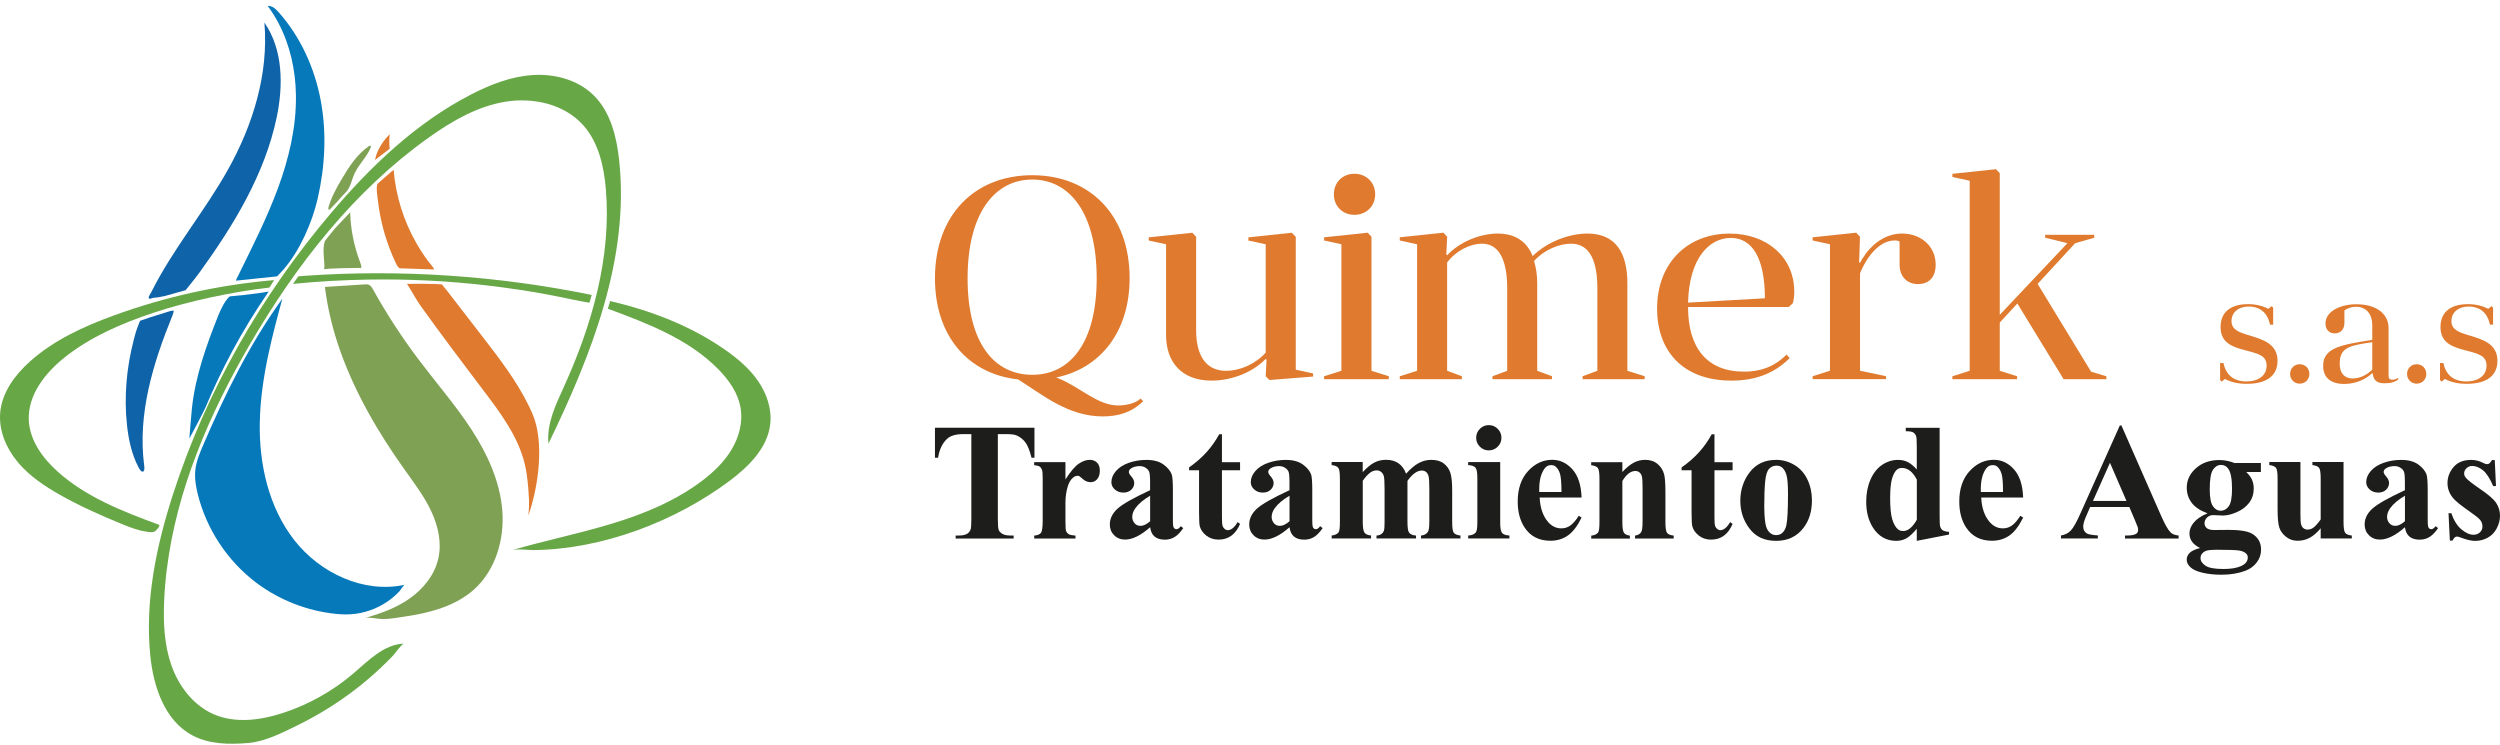 <svg width="369" height="110" viewBox="0 0 369 110" fill="none" xmlns="http://www.w3.org/2000/svg">
<path d="M54.321 60.814C51.132 55.042 48.753 48.87 47.959 42.352C49.919 42.225 51.878 42.103 53.838 41.977C54.028 41.967 54.223 41.952 54.399 42.016C54.715 42.128 54.906 42.45 55.071 42.747C57.075 46.35 59.332 49.816 61.813 53.106C64.402 56.538 67.239 59.79 69.584 63.388C71.929 66.985 73.786 71.022 74.137 75.307C74.488 79.592 73.153 84.155 69.95 87.021C67.883 88.874 65.24 89.873 62.569 90.487C61.175 90.809 59.771 90.999 58.357 91.219C57.67 91.326 57.026 91.375 56.324 91.365C55.622 91.355 54.496 91.038 53.843 91.219C56.197 90.57 58.532 89.717 60.522 88.299C62.511 86.88 64.144 84.852 64.69 82.468C65.231 80.114 64.67 77.623 63.642 75.439C62.613 73.254 61.141 71.314 59.742 69.35C57.791 66.615 55.944 63.763 54.316 60.809L54.321 60.814Z" fill="#7FA154"/>
<path d="M24.612 84.087C24.427 85.588 24.3 87.1 24.232 88.621C24.086 91.877 24.232 95.207 25.324 98.273C26.416 101.339 28.576 104.147 31.569 105.434C34.733 106.794 38.394 106.322 41.67 105.264C45.497 104.03 49.07 102.032 52.132 99.424C54.384 97.498 56.665 95.109 59.624 94.997C59.312 95.012 58.274 96.499 58.016 96.762C57.445 97.361 56.855 97.946 56.251 98.517C55.047 99.657 53.784 100.735 52.468 101.744C49.84 103.767 47.008 105.532 44.034 106.994C41.748 108.116 39.159 109.461 36.605 109.671C33.836 109.895 30.882 109.875 28.371 108.53C24.281 106.336 22.633 101.315 22.175 96.698C21.385 88.698 23.057 80.635 25.529 72.982C30.438 57.767 38.53 43.63 48.87 31.432C54.745 24.505 61.462 18.099 69.54 13.941C72.397 12.469 75.463 11.274 78.671 11.075C81.879 10.875 85.257 11.772 87.563 14.009C90.103 16.471 91.014 20.152 91.39 23.671C92.94 38.145 87.304 52.37 80.957 65.474C80.66 62.574 82.005 59.79 83.214 57.133C87.377 47.968 90.268 37.95 89.425 27.922C89.137 24.529 88.343 21 86.071 18.465C83.287 15.364 78.71 14.341 74.595 15.014C70.481 15.686 66.761 17.831 63.364 20.244C52.263 28.117 43.693 39.11 36.853 50.874C30.882 61.14 26.055 72.348 24.617 84.087H24.612Z" fill="#67A746"/>
<path d="M2.823 68.438C2.73 68.331 2.637 68.224 2.545 68.111C0.877 66.084 -0.21 63.466 0.034 60.853C0.312 57.894 2.218 55.319 4.431 53.345C7.966 50.186 12.373 48.173 16.828 46.554C24.428 43.785 32.399 42.03 40.457 41.343C39.984 42.138 39.755 42.45 39.755 42.45C34.437 43.035 27.695 44.478 22.62 46.174C17.964 47.729 13.377 49.699 9.535 52.755C6.64 55.061 4.071 58.347 4.251 62.047C4.397 65.011 6.294 67.624 8.507 69.608C12.719 73.391 18.14 75.497 23.453 77.452C23.775 77.569 22.985 78.354 22.888 78.412C22.464 78.671 21.84 78.505 21.386 78.432C20.177 78.237 19.022 77.769 17.891 77.306C14.757 76.019 11.651 74.639 8.707 72.957C6.547 71.724 4.451 70.31 2.818 68.443L2.823 68.438Z" fill="#67A746"/>
<path d="M93.57 76.214C97.163 74.912 100.624 73.25 103.656 70.944C105.363 69.647 106.937 68.131 108.024 66.284C109.112 64.436 109.677 62.228 109.297 60.117C108.912 58.001 107.62 56.149 106.123 54.603C101.741 50.079 95.623 47.754 89.719 45.565C89.836 45.19 89.948 44.814 90.065 44.434C96.086 45.848 101.975 48.095 107.04 51.639C108.882 52.931 110.637 54.408 111.91 56.266C113.182 58.123 113.952 60.395 113.684 62.632C113.275 66.103 110.55 68.823 107.751 70.925C99.708 76.96 88.939 81.069 78.828 81.191C77.839 81.201 76.425 80.957 75.484 81.23C80.315 79.817 85.258 78.812 90.075 77.365C91.245 77.013 92.41 76.633 93.56 76.219L93.57 76.214Z" fill="#67A746"/>
<path d="M76.776 42.791C75.138 42.538 73.5 42.318 71.858 42.128C66.086 41.46 60.265 41.168 54.454 41.265C50.734 41.324 46.947 41.529 43.242 41.904L44.041 40.788C44.041 40.788 44.704 40.729 45.109 40.7C59.148 39.72 73.554 40.7 87.336 43.537L86.999 44.683C86.999 44.683 85.186 44.366 84.757 44.268C83.338 43.961 81.91 43.674 80.481 43.41C79.253 43.186 78.015 42.977 76.781 42.786L76.776 42.791Z" fill="#67A746"/>
<path d="M50.002 33.12C50.563 32.525 51.124 31.93 51.684 31.34C51.753 33.807 52.235 36.259 53.103 38.565C53.171 38.74 53.474 39.511 53.288 39.54C53.288 39.54 47.877 39.574 47.858 39.774C47.974 38.414 47.497 36.834 47.965 35.557C47.965 35.557 48.92 34.324 49.447 33.709C49.622 33.505 49.817 33.314 50.002 33.12Z" fill="#7FA154"/>
<path d="M52.303 25.671C51.864 26.641 51.801 27.523 51.099 28.318C50.66 28.82 50.416 28.985 50.011 29.512C49.816 29.765 49.114 30.428 48.905 30.672C48.851 30.736 48.656 30.979 48.559 30.955C48.417 30.916 48.466 30.662 48.49 30.565C48.919 29.088 49.67 27.728 50.455 26.402C51.537 24.569 52.737 22.726 54.501 21.537C54.545 21.507 54.594 21.478 54.643 21.488C54.76 21.507 54.75 21.683 54.706 21.795C54.165 23.121 53.068 24.14 52.425 25.417C52.381 25.505 52.337 25.593 52.298 25.68L52.303 25.671Z" fill="#7FA154"/>
<path d="M39.615 52.293C38.913 55.588 38.416 58.918 38.347 62.286C38.216 68.463 39.639 74.864 43.446 79.734C47.254 84.604 53.713 87.631 59.748 86.31C59.558 86.349 59.105 87.115 58.949 87.28C58.598 87.656 58.222 88.007 57.818 88.324C57.053 88.933 56.199 89.44 55.297 89.825C53.425 90.615 51.632 90.82 49.628 90.615C45.338 90.181 41.17 88.558 37.738 85.945C33.526 82.737 30.459 78.062 29.187 72.924C28.904 71.778 28.709 70.598 28.826 69.423C28.958 68.136 29.465 66.918 29.977 65.723C33.214 58.172 36.855 50.742 41.677 44.088C40.931 46.799 40.205 49.533 39.62 52.283L39.615 52.293Z" fill="#0679BB"/>
<path d="M41.115 3.426C40.647 2.539 40.116 1.686 39.511 0.881C40.135 0.803 40.672 1.296 41.091 1.764C44.343 5.405 46.434 10.012 47.336 14.809C48.238 19.606 47.979 24.584 46.882 29.341C46.073 32.866 44.23 37.039 41.851 39.769C41.417 40.266 40.896 40.793 40.896 40.793L34.851 41.422C34.754 41.427 35.085 40.822 35.197 40.598C37.264 36.391 39.394 32.198 41.018 27.801C42.641 23.404 43.748 18.758 43.679 14.068C43.631 10.388 42.822 6.668 41.11 3.426H41.115Z" fill="#0679BB"/>
<path d="M34.227 51.941C32.803 54.598 31.506 57.323 30.346 60.107C30.078 60.751 27.948 64.743 27.948 64.743C27.948 64.743 28.177 61.701 28.323 60.307C28.825 55.549 30.458 50.967 32.233 46.53C32.574 45.682 33.208 44.332 33.91 43.747C33.91 43.747 37.522 43.435 39.662 43.03C37.683 45.897 35.869 48.875 34.222 51.941H34.227Z" fill="#0679BB"/>
<path d="M24.325 43.698C24.325 43.698 24.282 43.708 24.262 43.708C23.736 43.805 23.17 43.927 22.639 43.956C22.41 43.971 22.093 44.244 21.956 43.995C21.854 43.81 22.239 43.308 22.322 43.137C25.505 36.751 30.185 31.233 33.666 25.007C37.351 18.412 39.672 10.855 39.023 3.328C41.788 7.306 41.831 12.601 40.837 17.344C39.072 25.739 34.485 33.261 29.454 40.212C28.84 41.061 27.397 42.83 27.397 42.83L24.325 43.693V43.698Z" fill="#0F63A8"/>
<path d="M19.733 50.172C19.831 49.787 19.938 49.407 20.05 49.026C20.211 48.471 20.674 47.349 20.674 47.349C20.674 47.349 21.708 46.984 22.2 46.828C23.175 46.52 24.155 46.218 25.13 45.911C25.228 45.882 25.569 45.833 25.662 45.872C25.662 45.872 25.549 46.335 25.457 46.56C22.585 53.618 20.299 61.087 21.274 68.643C21.303 68.858 21.391 69.472 21.133 69.599C20.855 69.735 20.548 69.179 20.45 68.989C19.436 67.054 18.968 64.87 18.739 62.701C18.291 58.508 18.68 54.247 19.743 50.167L19.733 50.172Z" fill="#0F63A8"/>
<path d="M78.112 60.024C78.278 60.37 78.439 60.726 78.594 61.082C80.388 65.235 79.491 71.846 77.975 76.112C78.102 75.136 78.102 74.127 78.078 73.742C77.98 71.978 77.868 70.203 77.454 68.487C76.464 64.373 73.822 60.882 71.263 57.509C68.177 53.443 65.11 49.358 62.132 45.214C61.405 44.205 60.82 43.059 60.075 41.899C61.454 41.87 62.868 41.889 64.135 41.914C64.447 41.919 64.906 41.967 65.218 41.977C65.218 41.977 65.715 42.562 65.968 42.894C67.728 45.17 69.483 47.447 71.243 49.723C73.773 52.999 76.323 56.314 78.112 60.029V60.024Z" fill="#DF7A2E"/>
<path d="M61.459 35.893C61.971 36.79 62.536 37.658 63.151 38.487C63.312 38.706 64.023 39.51 64.082 39.774L58.968 39.598C58.715 39.423 58.563 39.13 58.432 38.852C57.033 35.913 56.131 32.734 55.765 29.502C55.687 28.82 55.497 27.811 55.697 27.152C55.697 27.152 57.959 25.149 58.1 25.071C58.407 28.868 59.572 32.588 61.459 35.893Z" fill="#DF7A2E"/>
<path d="M55.355 23.613L57.52 21.946C57.52 21.946 57.373 21.015 57.52 19.83C57.52 19.83 55.765 21.39 55.355 23.613Z" fill="#DF7A2E"/>
<path d="M327.691 53.577H328.175C328.659 55.793 330.209 56.303 331.57 56.303C333.35 56.303 334.55 55.426 334.55 53.971C334.55 52.515 333.397 52.217 331.592 51.755C329.695 51.245 327.756 50.74 327.756 48.264C327.756 46.325 328.935 44.891 331.846 44.891C332.931 44.891 333.972 45.146 334.805 45.582L335.289 45.189L335.518 45.422V47.919H335.056C334.594 45.703 333.047 45.241 331.937 45.241C330.343 45.241 329.371 46.144 329.371 47.388C329.371 48.632 330.412 49.051 331.959 49.491C333.993 50.113 336.162 50.74 336.162 53.258C336.162 55.223 334.866 56.653 331.609 56.653C330.386 56.653 329.298 56.419 328.4 55.936L327.916 56.329L327.687 56.096V53.577H327.691Z" fill="#DF7A2E"/>
<path d="M339.427 53.759C340.261 53.759 340.861 54.381 340.861 55.193C340.861 56.005 340.261 56.627 339.427 56.627C338.641 56.627 338.019 56.005 338.019 55.193C338.019 54.381 338.641 53.759 339.427 53.759Z" fill="#DF7A2E"/>
<path d="M350.147 55.076C349.085 56.069 347.608 56.67 346.014 56.67C343.867 56.67 342.895 55.607 342.895 53.992C342.895 51.288 345.621 50.895 350.147 50.156V47.984C350.147 46.39 349.292 45.28 347.746 45.28C347.145 45.28 346.593 45.44 346.035 45.811V47.681C346.035 48.627 345.435 49.206 344.627 49.206C343.82 49.206 343.241 48.696 343.241 47.75C343.241 45.923 345.483 44.908 347.793 44.908C350.89 44.908 352.553 46.433 352.553 48.42V55.465C352.553 55.905 352.739 56.044 353.106 56.044C353.335 56.044 353.685 55.974 353.866 55.789L354.026 55.949C353.586 56.389 352.847 56.571 351.923 56.571C350.951 56.571 350.329 56.225 350.212 55.136L350.143 55.067L350.147 55.076ZM350.147 50.502C346.891 51.011 345.34 51.193 345.34 53.69C345.34 55.123 346.079 55.862 347.258 55.862C348.299 55.862 349.383 55.352 350.147 54.545V50.502Z" fill="#DF7A2E"/>
<path d="M356.687 53.759C357.521 53.759 358.121 54.381 358.121 55.193C358.121 56.005 357.521 56.627 356.687 56.627C355.901 56.627 355.279 56.005 355.279 55.193C355.279 54.381 355.901 53.759 356.687 53.759Z" fill="#DF7A2E"/>
<path d="M360.151 53.577H360.635C361.119 55.793 362.669 56.303 364.03 56.303C365.81 56.303 367.01 55.426 367.01 53.971C367.01 52.515 365.857 52.217 364.052 51.755C362.155 51.245 360.216 50.74 360.216 48.264C360.216 46.325 361.395 44.891 364.306 44.891C365.391 44.891 366.432 45.146 367.265 45.582L367.749 45.189L367.978 45.422V47.919H367.516C367.054 45.703 365.507 45.241 364.397 45.241C362.803 45.241 361.831 46.144 361.831 47.388C361.831 48.632 362.872 49.051 364.419 49.491C366.453 50.113 368.621 50.74 368.621 53.258C368.621 55.223 367.326 56.653 364.069 56.653C362.846 56.653 361.758 56.419 360.86 55.936L360.376 56.329L360.147 56.096V53.577H360.151Z" fill="#DF7A2E"/>
<path d="M168.74 59.203C167.08 60.862 165.072 61.462 162.768 61.462C157.693 61.462 153.989 58.351 150.277 56.002C142.86 55.194 138 49.564 138 41.08C138 31.701 143.883 25.862 152.366 25.862C160.849 25.862 166.732 31.745 166.732 41.043C166.732 49.015 162.383 54.387 155.9 55.713C159.442 57.076 161.909 59.847 165.065 59.847C166.043 59.847 167.577 59.588 168.347 58.825L168.732 59.21L168.74 59.203ZM152.366 55.32C157.908 55.32 161.872 50.675 161.872 41.08C161.872 31.486 157.908 26.5 152.366 26.5C146.824 26.5 142.816 31.449 142.816 41.08C142.816 50.712 146.78 55.32 152.366 55.32Z" fill="#DF7A2E"/>
<path d="M193.812 55.113V55.58L187.374 56.091L186.818 55.535L186.944 53.105L186.818 52.979C184.684 55.15 181.528 56.18 178.846 56.18C174.371 56.18 172.111 53.409 172.111 49.445V36.057L169.555 35.502V35.035L175.993 34.353L176.549 34.953V48.727C176.549 52.179 177.786 54.735 180.98 54.735C182.943 54.735 185.24 53.794 186.818 52.046V36.057L184.262 35.502V35.035L190.656 34.353L191.256 34.953V54.565L193.812 55.121V55.113Z" fill="#DF7A2E"/>
<path d="M195.435 55.536L197.991 54.728V36.05L195.435 35.495V35.028L201.873 34.346L202.429 34.946V54.728L204.985 55.536V55.965H195.435V55.536ZM199.91 25.648C201.658 25.648 202.977 26.93 202.977 28.678C202.977 30.427 201.658 31.709 199.91 31.709C198.161 31.709 196.879 30.427 196.879 28.678C196.879 26.93 198.161 25.648 199.91 25.648Z" fill="#DF7A2E"/>
<path d="M213.601 54.728L215.772 55.535V55.965H206.607V55.535L209.163 54.728V36.05L206.607 35.494V35.027L213.046 34.346L213.601 34.946L213.475 37.546L213.601 37.672C215.565 35.583 218.632 34.472 221.062 34.472C223.752 34.472 225.411 35.753 226.219 37.798C228.434 35.62 231.716 34.472 234.317 34.472C238.496 34.472 240.2 37.369 240.2 41.806V54.728L242.756 55.535V55.965H233.591V55.535L235.769 54.728V42.533C235.769 38.784 234.791 35.968 231.887 35.968C230.183 35.968 227.967 36.82 226.426 38.524C226.723 39.465 226.893 40.658 226.893 41.806V54.728L229.071 55.535V55.965H220.292V55.535L222.463 54.728V42.533C222.463 38.821 221.485 35.968 218.751 35.968C217.002 35.968 214.913 36.991 213.594 38.739V54.728H213.601Z" fill="#DF7A2E"/>
<path d="M249.156 45.304C249.156 51.275 251.883 54.854 257.425 54.854C259.811 54.854 261.855 54.172 263.693 52.342L264.16 52.853C262.07 54.943 259.344 56.18 255.587 56.18C248.171 56.18 244.585 51.579 244.585 45.563C244.585 38.784 249.105 34.479 255.284 34.479C260.826 34.479 264.834 37.976 264.834 43.051C264.834 43.563 264.789 44.2 264.619 44.755L264.019 45.311H249.142L249.156 45.304ZM249.156 44.667L260.5 44.029C260.5 38.102 258.625 35.116 255.469 35.116C252.313 35.116 249.327 38.058 249.156 44.667Z" fill="#DF7A2E"/>
<path d="M270.095 36.05L267.539 35.494V35.027L273.977 34.346L274.533 34.946L274.407 38.695L274.533 38.821C274.533 38.821 276.533 34.472 280.756 34.472C283.483 34.472 285.706 36.302 285.706 39.073C285.706 41.073 284.557 41.932 283.105 41.932C281.482 41.932 280.379 40.821 280.379 39.073V35.664C280.208 35.538 279.993 35.494 279.697 35.494C276.326 35.494 274.54 40.354 274.54 40.354V54.72L278.378 55.528V55.958H267.546V55.528L270.102 54.72V36.042L270.095 36.05Z" fill="#DF7A2E"/>
<path d="M297.767 44.793L295.167 47.608V54.728L297.723 55.536V55.965H288.173V55.536L290.729 54.728V26.678L288.173 26.122V25.655L294.611 24.974L295.167 25.574V46.467L305.147 35.895L301.865 35.087V34.657H309.111V35.087L306.295 35.895L300.753 41.903L308.644 54.861L310.904 55.543V55.973H304.591L297.767 44.8V44.793Z" fill="#DF7A2E"/>
<path d="M152.686 63.132V67.559H152.253C151.994 66.54 151.708 65.807 151.394 65.36C151.08 64.913 150.654 64.557 150.102 64.291C149.795 64.145 149.264 64.075 148.496 64.075H147.281V76.687C147.281 77.525 147.33 78.048 147.42 78.251C147.511 78.46 147.693 78.642 147.965 78.802C148.237 78.956 148.601 79.04 149.068 79.04H149.613V79.487H141.052V79.04H141.596C142.071 79.04 142.455 78.956 142.742 78.789C142.951 78.677 143.119 78.481 143.237 78.209C143.328 78.013 143.37 77.511 143.37 76.687V64.075H142.19C141.087 64.075 140.291 64.305 139.788 64.773C139.089 65.423 138.649 66.351 138.461 67.559H138V63.132H152.686Z" fill="#1D1D1B"/>
<path d="M157.26 68.209V70.765C158.007 69.598 158.664 68.823 159.222 68.446C159.788 68.062 160.326 67.874 160.85 67.874C161.297 67.874 161.66 68.013 161.932 68.293C162.204 68.572 162.337 68.963 162.337 69.466C162.337 70.003 162.204 70.422 161.946 70.723C161.688 71.023 161.366 71.17 160.996 71.17C160.57 71.17 160.2 71.03 159.886 70.758C159.572 70.485 159.39 70.332 159.334 70.297C159.25 70.248 159.16 70.227 159.055 70.227C158.824 70.227 158.601 70.318 158.391 70.492C158.063 70.765 157.812 71.156 157.644 71.659C157.386 72.441 157.26 73.299 157.26 74.242V76.833L157.274 77.51C157.274 77.971 157.302 78.265 157.358 78.39C157.456 78.607 157.595 78.767 157.784 78.865C157.972 78.963 158.294 79.026 158.741 79.054V79.487H152.651V79.054C153.14 79.012 153.475 78.879 153.643 78.649C153.817 78.418 153.901 77.818 153.901 76.833V70.597C153.901 69.955 153.866 69.543 153.803 69.368C153.72 69.144 153.608 68.977 153.454 68.872C153.301 68.767 153.035 68.698 152.644 68.656V68.209H157.253H157.26Z" fill="#1D1D1B"/>
<path d="M169.76 77.818C168.384 79.033 167.148 79.641 166.059 79.641C165.416 79.641 164.878 79.431 164.452 79.005C164.026 78.586 163.81 78.055 163.81 77.42C163.81 76.561 164.18 75.786 164.92 75.102C165.66 74.417 167.274 73.502 169.753 72.357V71.226C169.753 70.374 169.704 69.836 169.613 69.62C169.522 69.396 169.348 69.208 169.089 69.04C168.831 68.873 168.545 68.796 168.223 68.796C167.7 68.796 167.274 68.914 166.931 69.145C166.722 69.291 166.617 69.459 166.617 69.655C166.617 69.822 166.729 70.032 166.952 70.283C167.26 70.632 167.413 70.96 167.413 71.282C167.413 71.673 167.267 72.008 166.973 72.287C166.68 72.567 166.296 72.706 165.821 72.706C165.311 72.706 164.892 72.553 164.55 72.245C164.208 71.938 164.04 71.582 164.04 71.17C164.04 70.59 164.271 70.039 164.725 69.515C165.186 68.991 165.821 68.586 166.645 68.3C167.462 68.02 168.314 67.881 169.201 67.881C170.269 67.881 171.114 68.111 171.736 68.565C172.357 69.019 172.762 69.515 172.951 70.046C173.063 70.381 173.119 71.156 173.119 72.371V76.75C173.119 77.266 173.14 77.588 173.181 77.72C173.223 77.853 173.279 77.951 173.363 78.014C173.44 78.076 173.538 78.111 173.642 78.111C173.852 78.111 174.061 77.965 174.285 77.664L174.648 77.951C174.243 78.544 173.831 78.977 173.398 79.25C172.965 79.522 172.476 79.655 171.931 79.655C171.289 79.655 170.786 79.501 170.423 79.201C170.06 78.9 169.843 78.44 169.76 77.832V77.818ZM169.76 76.938V73.167C168.789 73.74 168.063 74.347 167.588 74.997C167.274 75.43 167.12 75.87 167.12 76.31C167.12 76.68 167.253 77.008 167.518 77.287C167.721 77.504 168 77.615 168.363 77.615C168.768 77.615 169.229 77.392 169.76 76.938Z" fill="#1D1D1B"/>
<path d="M180.36 64.089V68.216H183.035V69.41H180.36V76.365C180.36 77.015 180.388 77.434 180.451 77.622C180.514 77.811 180.619 77.964 180.772 78.083C180.926 78.202 181.066 78.258 181.191 78.258C181.715 78.258 182.211 77.86 182.672 77.064L183.035 77.329C182.385 78.872 181.324 79.647 179.864 79.647C179.152 79.647 178.545 79.445 178.049 79.054C177.553 78.656 177.239 78.209 177.099 77.72C177.015 77.448 176.98 76.707 176.98 75.499V69.41H175.507V68.991C176.519 68.279 177.385 67.524 178.091 66.735C178.803 65.946 179.424 65.066 179.955 64.096H180.353L180.36 64.089Z" fill="#1D1D1B"/>
<path d="M190.333 77.818C188.958 79.033 187.721 79.641 186.632 79.641C185.99 79.641 185.452 79.431 185.026 79.005C184.6 78.586 184.383 78.055 184.383 77.42C184.383 76.561 184.754 75.786 185.494 75.102C186.234 74.417 187.847 73.502 190.326 72.357V71.226C190.326 70.374 190.277 69.836 190.187 69.62C190.096 69.396 189.921 69.208 189.663 69.04C189.404 68.873 189.118 68.796 188.797 68.796C188.273 68.796 187.847 68.914 187.505 69.145C187.296 69.291 187.191 69.459 187.191 69.655C187.191 69.822 187.302 70.032 187.526 70.283C187.833 70.632 187.987 70.96 187.987 71.282C187.987 71.673 187.84 72.008 187.547 72.287C187.254 72.567 186.87 72.706 186.395 72.706C185.885 72.706 185.466 72.553 185.124 72.245C184.782 71.938 184.614 71.582 184.614 71.17C184.614 70.59 184.844 70.039 185.298 69.515C185.759 68.991 186.395 68.586 187.219 68.3C188.036 68.02 188.888 67.881 189.775 67.881C190.843 67.881 191.688 68.111 192.309 68.565C192.931 69.019 193.336 69.515 193.525 70.046C193.636 70.381 193.692 71.156 193.692 72.371V76.75C193.692 77.266 193.713 77.588 193.755 77.72C193.797 77.853 193.853 77.951 193.937 78.014C194.013 78.076 194.111 78.111 194.216 78.111C194.425 78.111 194.635 77.965 194.858 77.664L195.222 77.951C194.816 78.544 194.404 78.977 193.972 79.25C193.539 79.522 193.05 79.655 192.505 79.655C191.863 79.655 191.36 79.501 190.997 79.201C190.634 78.9 190.417 78.44 190.333 77.832V77.818ZM190.333 76.938V73.167C189.363 73.74 188.636 74.347 188.161 74.997C187.847 75.43 187.694 75.87 187.694 76.31C187.694 76.68 187.826 77.008 188.092 77.287C188.294 77.504 188.573 77.615 188.937 77.615C189.342 77.615 189.802 77.392 190.333 76.938Z" fill="#1D1D1B"/>
<path d="M201.136 68.209V69.689C201.758 69.012 202.33 68.544 202.854 68.272C203.378 67.999 203.958 67.867 204.586 67.867C205.312 67.867 205.92 68.034 206.409 68.376C206.898 68.712 207.275 69.228 207.54 69.92C208.182 69.194 208.797 68.677 209.391 68.356C209.984 68.034 210.599 67.874 211.241 67.874C212.023 67.874 212.645 68.055 213.106 68.411C213.567 68.767 213.888 69.222 214.069 69.773C214.251 70.325 214.342 71.205 214.342 72.406V77.022C214.342 77.888 214.419 78.425 214.579 78.635C214.733 78.844 215.061 78.984 215.564 79.047V79.48H209.74V79.047C210.201 79.005 210.536 78.83 210.752 78.516C210.899 78.3 210.969 77.804 210.969 77.022V72.175C210.969 71.17 210.927 70.534 210.85 70.255C210.766 69.983 210.641 69.78 210.473 69.647C210.298 69.515 210.096 69.452 209.865 69.452C209.516 69.452 209.167 69.578 208.818 69.829C208.462 70.08 208.106 70.465 207.742 70.967V77.022C207.742 77.832 207.812 78.342 207.945 78.551C208.127 78.851 208.483 79.012 209.006 79.047V79.48H203.168V79.047C203.483 79.033 203.727 78.949 203.909 78.809C204.09 78.67 204.209 78.502 204.272 78.3C204.335 78.104 204.363 77.678 204.363 77.015V72.168C204.363 71.149 204.321 70.506 204.244 70.248C204.16 69.99 204.027 69.787 203.839 69.647C203.65 69.501 203.448 69.431 203.231 69.431C202.91 69.431 202.617 69.515 202.351 69.682C201.974 69.934 201.569 70.36 201.143 70.96V77.015C201.143 77.811 201.22 78.335 201.381 78.586C201.534 78.837 201.863 78.991 202.365 79.04V79.473H196.555V79.04C197.03 78.991 197.365 78.837 197.568 78.579C197.708 78.404 197.77 77.881 197.77 77.015V70.646C197.77 69.794 197.694 69.263 197.533 69.054C197.379 68.844 197.051 68.712 196.548 68.642V68.195H201.143L201.136 68.209Z" fill="#1D1D1B"/>
<path d="M221.43 68.209V77.14C221.43 77.936 221.521 78.446 221.709 78.663C221.891 78.886 222.254 79.012 222.792 79.04V79.473H216.702V79.04C217.198 79.026 217.568 78.879 217.813 78.607C217.973 78.425 218.057 77.929 218.057 77.133V70.548C218.057 69.752 217.966 69.242 217.778 69.026C217.596 68.802 217.233 68.677 216.702 68.649V68.202H221.43V68.209ZM219.74 62.748C220.264 62.748 220.704 62.929 221.067 63.3C221.43 63.663 221.611 64.103 221.611 64.619C221.611 65.136 221.43 65.569 221.06 65.932C220.697 66.295 220.257 66.477 219.74 66.477C219.223 66.477 218.79 66.295 218.427 65.932C218.064 65.569 217.882 65.129 217.882 64.619C217.882 64.109 218.064 63.663 218.427 63.3C218.79 62.936 219.23 62.748 219.74 62.748Z" fill="#1D1D1B"/>
<path d="M233.441 73.439H227.254C227.324 74.934 227.722 76.114 228.448 76.987C229 77.657 229.67 77.986 230.452 77.986C230.934 77.986 231.374 77.853 231.765 77.58C232.156 77.308 232.582 76.826 233.029 76.128L233.441 76.393C232.833 77.636 232.156 78.523 231.416 79.04C230.676 79.557 229.817 79.815 228.846 79.815C227.177 79.815 225.906 79.173 225.047 77.888C224.356 76.854 224.014 75.562 224.014 74.026C224.014 72.147 224.523 70.646 225.536 69.536C226.555 68.425 227.743 67.867 229.111 67.867C230.25 67.867 231.241 68.335 232.086 69.27C232.924 70.206 233.378 71.596 233.441 73.439ZM230.473 72.629C230.473 71.337 230.403 70.444 230.264 69.962C230.124 69.48 229.9 69.117 229.607 68.865C229.44 68.719 229.216 68.649 228.93 68.649C228.511 68.649 228.169 68.851 227.903 69.263C227.428 69.976 227.191 70.96 227.191 72.203V72.622H230.473V72.629Z" fill="#1D1D1B"/>
<path d="M239.461 68.209V69.668C240.04 69.04 240.592 68.586 241.123 68.299C241.654 68.013 242.226 67.874 242.834 67.874C243.567 67.874 244.174 68.076 244.656 68.481C245.138 68.886 245.459 69.389 245.62 69.996C245.746 70.457 245.816 71.337 245.816 72.636V77.029C245.816 77.894 245.892 78.439 246.053 78.649C246.207 78.865 246.535 78.998 247.038 79.054V79.487H241.332V79.054C241.758 78.998 242.066 78.823 242.247 78.523C242.373 78.32 242.443 77.825 242.443 77.029V72.015C242.443 71.093 242.408 70.506 242.331 70.269C242.254 70.031 242.135 69.843 241.961 69.71C241.786 69.578 241.598 69.515 241.388 69.515C240.697 69.515 240.054 70.01 239.461 70.995V77.036C239.461 77.881 239.538 78.411 239.698 78.642C239.852 78.865 240.145 79.005 240.571 79.061V79.494H234.866V79.061C235.341 79.012 235.676 78.858 235.878 78.6C236.018 78.425 236.081 77.901 236.081 77.036V70.667C236.081 69.815 236.004 69.284 235.843 69.075C235.69 68.865 235.362 68.733 234.859 68.663V68.216H239.454L239.461 68.209Z" fill="#1D1D1B"/>
<path d="M253.056 64.089V68.216H255.731V69.41H253.056V76.365C253.056 77.015 253.084 77.434 253.147 77.622C253.21 77.811 253.315 77.964 253.468 78.083C253.622 78.202 253.762 78.258 253.887 78.258C254.411 78.258 254.907 77.86 255.368 77.064L255.731 77.329C255.081 78.872 254.02 79.647 252.56 79.647C251.848 79.647 251.241 79.445 250.745 79.054C250.249 78.656 249.935 78.209 249.795 77.72C249.711 77.448 249.676 76.707 249.676 75.499V69.41H248.203V68.991C249.215 68.279 250.081 67.524 250.787 66.735C251.499 65.946 252.121 65.066 252.651 64.096H253.049L253.056 64.089Z" fill="#1D1D1B"/>
<path d="M262.128 67.874C263.106 67.874 264.021 68.125 264.866 68.635C265.711 69.144 266.353 69.864 266.786 70.793C267.226 71.728 267.442 72.748 267.442 73.858C267.442 75.457 267.037 76.798 266.227 77.874C265.25 79.172 263.895 79.829 262.163 79.829C260.431 79.829 259.16 79.235 258.245 78.041C257.331 76.854 256.87 75.471 256.87 73.907C256.87 72.343 257.338 70.883 258.273 69.682C259.209 68.481 260.494 67.88 262.128 67.88V67.874ZM262.177 68.733C261.765 68.733 261.416 68.886 261.123 69.193C260.829 69.501 260.634 70.115 260.543 71.023C260.452 71.938 260.403 73.202 260.403 74.829C260.403 75.688 260.459 76.491 260.571 77.238C260.662 77.811 260.85 78.244 261.136 78.537C261.423 78.837 261.758 78.984 262.128 78.984C262.498 78.984 262.791 78.886 263.036 78.684C263.35 78.411 263.56 78.027 263.664 77.538C263.825 76.777 263.909 75.234 263.909 72.909C263.909 71.54 263.832 70.604 263.678 70.094C263.525 69.584 263.301 69.214 263.001 68.977C262.792 68.809 262.519 68.725 262.184 68.725L262.177 68.733Z" fill="#1D1D1B"/>
<path d="M286.29 63.132V76.107C286.29 76.98 286.311 77.504 286.36 77.664C286.423 77.93 286.549 78.125 286.73 78.258C286.912 78.383 287.226 78.467 287.68 78.502V78.9L282.917 79.829V78.041C282.345 78.733 281.835 79.201 281.395 79.452C280.948 79.703 280.445 79.829 279.88 79.829C278.441 79.829 277.303 79.187 276.465 77.902C275.787 76.854 275.452 75.576 275.452 74.054C275.452 72.839 275.662 71.749 276.081 70.793C276.5 69.829 277.072 69.11 277.799 68.614C278.525 68.125 279.307 67.881 280.145 67.881C280.683 67.881 281.164 67.986 281.576 68.195C281.995 68.404 282.442 68.768 282.917 69.291V65.891C282.917 65.031 282.882 64.515 282.806 64.333C282.708 64.103 282.561 63.928 282.373 63.816C282.177 63.705 281.821 63.649 281.29 63.649V63.139H286.297L286.29 63.132ZM282.917 70.779C282.324 69.641 281.597 69.068 280.732 69.068C280.431 69.068 280.187 69.152 279.998 69.312C279.698 69.564 279.461 69.997 279.272 70.625C279.083 71.254 278.986 72.21 278.986 73.509C278.986 74.934 279.09 75.988 279.3 76.666C279.509 77.35 279.796 77.846 280.159 78.146C280.34 78.3 280.599 78.377 280.92 78.377C281.625 78.377 282.296 77.825 282.924 76.715V70.779H282.917Z" fill="#1D1D1B"/>
<path d="M298.616 73.439H292.429C292.498 74.934 292.896 76.114 293.623 76.987C294.174 77.657 294.845 77.986 295.627 77.986C296.109 77.986 296.549 77.853 296.94 77.58C297.331 77.308 297.757 76.826 298.204 76.128L298.616 76.393C298.008 77.636 297.331 78.523 296.591 79.04C295.85 79.557 294.991 79.815 294.021 79.815C292.352 79.815 291.081 79.173 290.222 77.888C289.531 76.854 289.188 75.562 289.188 74.026C289.188 72.147 289.698 70.646 290.711 69.536C291.73 68.425 292.917 67.867 294.286 67.867C295.424 67.867 296.416 68.335 297.261 69.27C298.099 70.206 298.553 71.596 298.616 73.439ZM295.648 72.629C295.648 71.337 295.578 70.444 295.438 69.962C295.299 69.48 295.075 69.117 294.782 68.865C294.614 68.719 294.391 68.649 294.105 68.649C293.686 68.649 293.343 68.851 293.078 69.263C292.603 69.976 292.366 70.96 292.366 72.203V72.622H295.648V72.629Z" fill="#1D1D1B"/>
<path d="M314.279 74.829H308.504L307.819 76.421C307.596 76.952 307.484 77.392 307.484 77.734C307.484 78.195 307.666 78.53 308.036 78.747C308.252 78.872 308.79 78.97 309.642 79.033V79.48H304.202V79.033C304.789 78.942 305.271 78.705 305.648 78.307C306.025 77.909 306.493 77.085 307.044 75.842L312.889 62.797H313.12L319.014 76.205C319.579 77.476 320.04 78.272 320.403 78.607C320.676 78.858 321.06 78.998 321.563 79.04V79.487H313.651V79.04H313.979C314.614 79.04 315.061 78.949 315.32 78.775C315.494 78.649 315.585 78.46 315.585 78.223C315.585 78.076 315.564 77.93 315.515 77.776C315.501 77.706 315.375 77.399 315.152 76.868L314.286 74.829H314.279ZM313.867 73.935L311.43 68.307L308.923 73.935H313.867Z" fill="#1D1D1B"/>
<path d="M329.908 68.342H333.707V69.669H331.549C331.94 70.06 332.219 70.423 332.366 70.744C332.562 71.177 332.652 71.631 332.652 72.106C332.652 72.909 332.429 73.607 331.982 74.201C331.535 74.794 330.927 75.255 330.159 75.59C329.391 75.926 328.714 76.093 328.113 76.093C328.064 76.093 327.582 76.072 326.668 76.03C326.304 76.03 326.004 76.149 325.76 76.386C325.515 76.624 325.39 76.91 325.39 77.239C325.39 77.525 325.501 77.762 325.718 77.951C325.941 78.132 326.297 78.23 326.8 78.23L328.888 78.209C330.578 78.209 331.737 78.391 332.373 78.761C333.281 79.278 333.735 80.067 333.735 81.135C333.735 81.82 333.525 82.441 333.106 83C332.687 83.558 332.136 83.97 331.451 84.236C330.418 84.627 329.224 84.829 327.869 84.829C326.856 84.829 325.934 84.731 325.096 84.536C324.258 84.341 323.665 84.068 323.302 83.719C322.939 83.37 322.757 83 322.757 82.616C322.757 82.231 322.897 81.917 323.176 81.624C323.455 81.331 323.972 81.086 324.726 80.884C323.679 80.367 323.162 79.655 323.162 78.74C323.162 78.188 323.372 77.644 323.804 77.127C324.23 76.603 324.908 76.149 325.83 75.765C324.754 75.374 323.972 74.85 323.49 74.208C323.008 73.565 322.764 72.818 322.764 71.98C322.764 70.877 323.211 69.927 324.112 69.117C325.013 68.307 326.172 67.902 327.582 67.902C328.33 67.902 329.105 68.055 329.901 68.37L329.908 68.342ZM327.108 81.149C326.291 81.149 325.746 81.219 325.48 81.352C325.02 81.603 324.796 81.938 324.796 82.364C324.796 82.79 325.034 83.146 325.508 83.481C325.983 83.817 326.877 83.984 328.183 83.984C329.3 83.984 330.18 83.838 330.816 83.537C331.458 83.237 331.772 82.825 331.772 82.28C331.772 82.078 331.71 81.91 331.591 81.771C331.374 81.526 331.046 81.366 330.606 81.275C330.166 81.184 329 81.142 327.101 81.142L327.108 81.149ZM327.82 68.621C327.352 68.621 326.961 68.859 326.64 69.326C326.318 69.794 326.158 70.772 326.158 72.252C326.158 73.454 326.318 74.271 326.633 74.718C326.947 75.165 327.324 75.388 327.757 75.388C328.239 75.388 328.644 75.165 328.965 74.725C329.286 74.285 329.447 73.426 329.447 72.141C329.447 70.702 329.265 69.725 328.902 69.201C328.644 68.817 328.281 68.621 327.82 68.621Z" fill="#1D1D1B"/>
<path d="M345.906 68.209V77.036C345.906 77.895 345.983 78.432 346.151 78.642C346.311 78.858 346.639 78.991 347.128 79.047V79.48H342.533V77.971C341.996 78.614 341.458 79.082 340.92 79.375C340.382 79.668 339.782 79.815 339.111 79.815C338.441 79.815 337.91 79.62 337.415 79.228C336.919 78.837 336.59 78.383 336.423 77.86C336.255 77.336 336.172 76.428 336.172 75.122V70.646C336.172 69.794 336.095 69.263 335.934 69.054C335.78 68.844 335.452 68.712 334.949 68.642V68.195H339.544V75.897C339.544 76.701 339.579 77.217 339.656 77.455C339.733 77.685 339.852 77.867 340.019 77.985C340.187 78.104 340.375 78.167 340.592 78.167C340.878 78.167 341.144 78.09 341.374 77.936C341.695 77.727 342.079 77.308 342.533 76.672V70.646C342.533 69.794 342.456 69.263 342.296 69.054C342.142 68.844 341.814 68.712 341.311 68.642V68.195H345.906V68.209Z" fill="#1D1D1B"/>
<path d="M354.97 77.818C353.594 79.033 352.358 79.641 351.269 79.641C350.627 79.641 350.089 79.431 349.663 79.005C349.237 78.586 349.02 78.055 349.02 77.42C349.02 76.561 349.391 75.786 350.131 75.102C350.871 74.417 352.484 73.502 354.963 72.357V71.226C354.963 70.374 354.914 69.836 354.823 69.62C354.733 69.396 354.558 69.208 354.3 69.04C354.041 68.873 353.755 68.796 353.434 68.796C352.91 68.796 352.484 68.914 352.142 69.145C351.932 69.291 351.828 69.459 351.828 69.655C351.828 69.822 351.939 70.032 352.163 70.283C352.47 70.632 352.624 70.96 352.624 71.282C352.624 71.673 352.477 72.008 352.184 72.287C351.891 72.567 351.506 72.706 351.032 72.706C350.522 72.706 350.103 72.553 349.761 72.245C349.418 71.938 349.251 71.582 349.251 71.17C349.251 70.59 349.481 70.039 349.935 69.515C350.396 68.991 351.032 68.586 351.856 68.3C352.673 68.02 353.525 67.881 354.411 67.881C355.48 67.881 356.325 68.111 356.946 68.565C357.568 69.019 357.973 69.515 358.162 70.046C358.273 70.381 358.329 71.156 358.329 72.371V76.75C358.329 77.266 358.35 77.588 358.392 77.72C358.434 77.853 358.49 77.951 358.573 78.014C358.65 78.076 358.748 78.111 358.853 78.111C359.062 78.111 359.272 77.965 359.495 77.664L359.858 77.951C359.453 78.544 359.041 78.977 358.608 79.25C358.175 79.522 357.687 79.655 357.142 79.655C356.499 79.655 355.997 79.501 355.634 79.201C355.27 78.9 355.054 78.44 354.97 77.832V77.818ZM354.97 76.938V73.167C353.999 73.74 353.273 74.347 352.798 74.997C352.484 75.43 352.33 75.87 352.33 76.31C352.33 76.68 352.463 77.008 352.729 77.287C352.931 77.504 353.21 77.615 353.573 77.615C353.979 77.615 354.439 77.392 354.97 76.938Z" fill="#1D1D1B"/>
<path d="M368.225 67.895L368.407 71.743H367.994C367.506 70.604 366.996 69.822 366.472 69.403C365.948 68.984 365.418 68.775 364.901 68.775C364.573 68.775 364.293 68.886 364.056 69.11C363.826 69.333 363.707 69.585 363.707 69.878C363.707 70.095 363.784 70.304 363.951 70.507C364.21 70.835 364.929 71.4 366.109 72.204C367.289 73.007 368.071 73.684 368.441 74.243C368.812 74.801 369 75.43 369 76.121C369 76.75 368.846 77.364 368.532 77.965C368.218 78.565 367.778 79.033 367.205 79.354C366.633 79.676 366.004 79.836 365.313 79.836C364.775 79.836 364.056 79.669 363.155 79.326C362.911 79.236 362.75 79.194 362.659 79.194C362.394 79.194 362.17 79.396 361.996 79.794H361.598L361.402 75.744H361.814C362.177 76.805 362.673 77.602 363.302 78.132C363.93 78.663 364.531 78.928 365.089 78.928C365.474 78.928 365.788 78.81 366.039 78.572C366.284 78.335 366.409 78.049 366.409 77.713C366.409 77.329 366.291 76.994 366.046 76.715C365.802 76.435 365.264 76.009 364.433 75.437C363.204 74.585 362.408 73.935 362.045 73.481C361.514 72.825 361.249 72.092 361.249 71.296C361.249 70.43 361.549 69.641 362.149 68.935C362.75 68.23 363.616 67.881 364.747 67.881C365.355 67.881 365.948 68.028 366.521 68.328C366.738 68.447 366.912 68.509 367.052 68.509C367.198 68.509 367.31 68.481 367.401 68.419C367.492 68.356 367.631 68.188 367.82 67.909H368.232L368.225 67.895Z" fill="#1D1D1B"/>
</svg>
